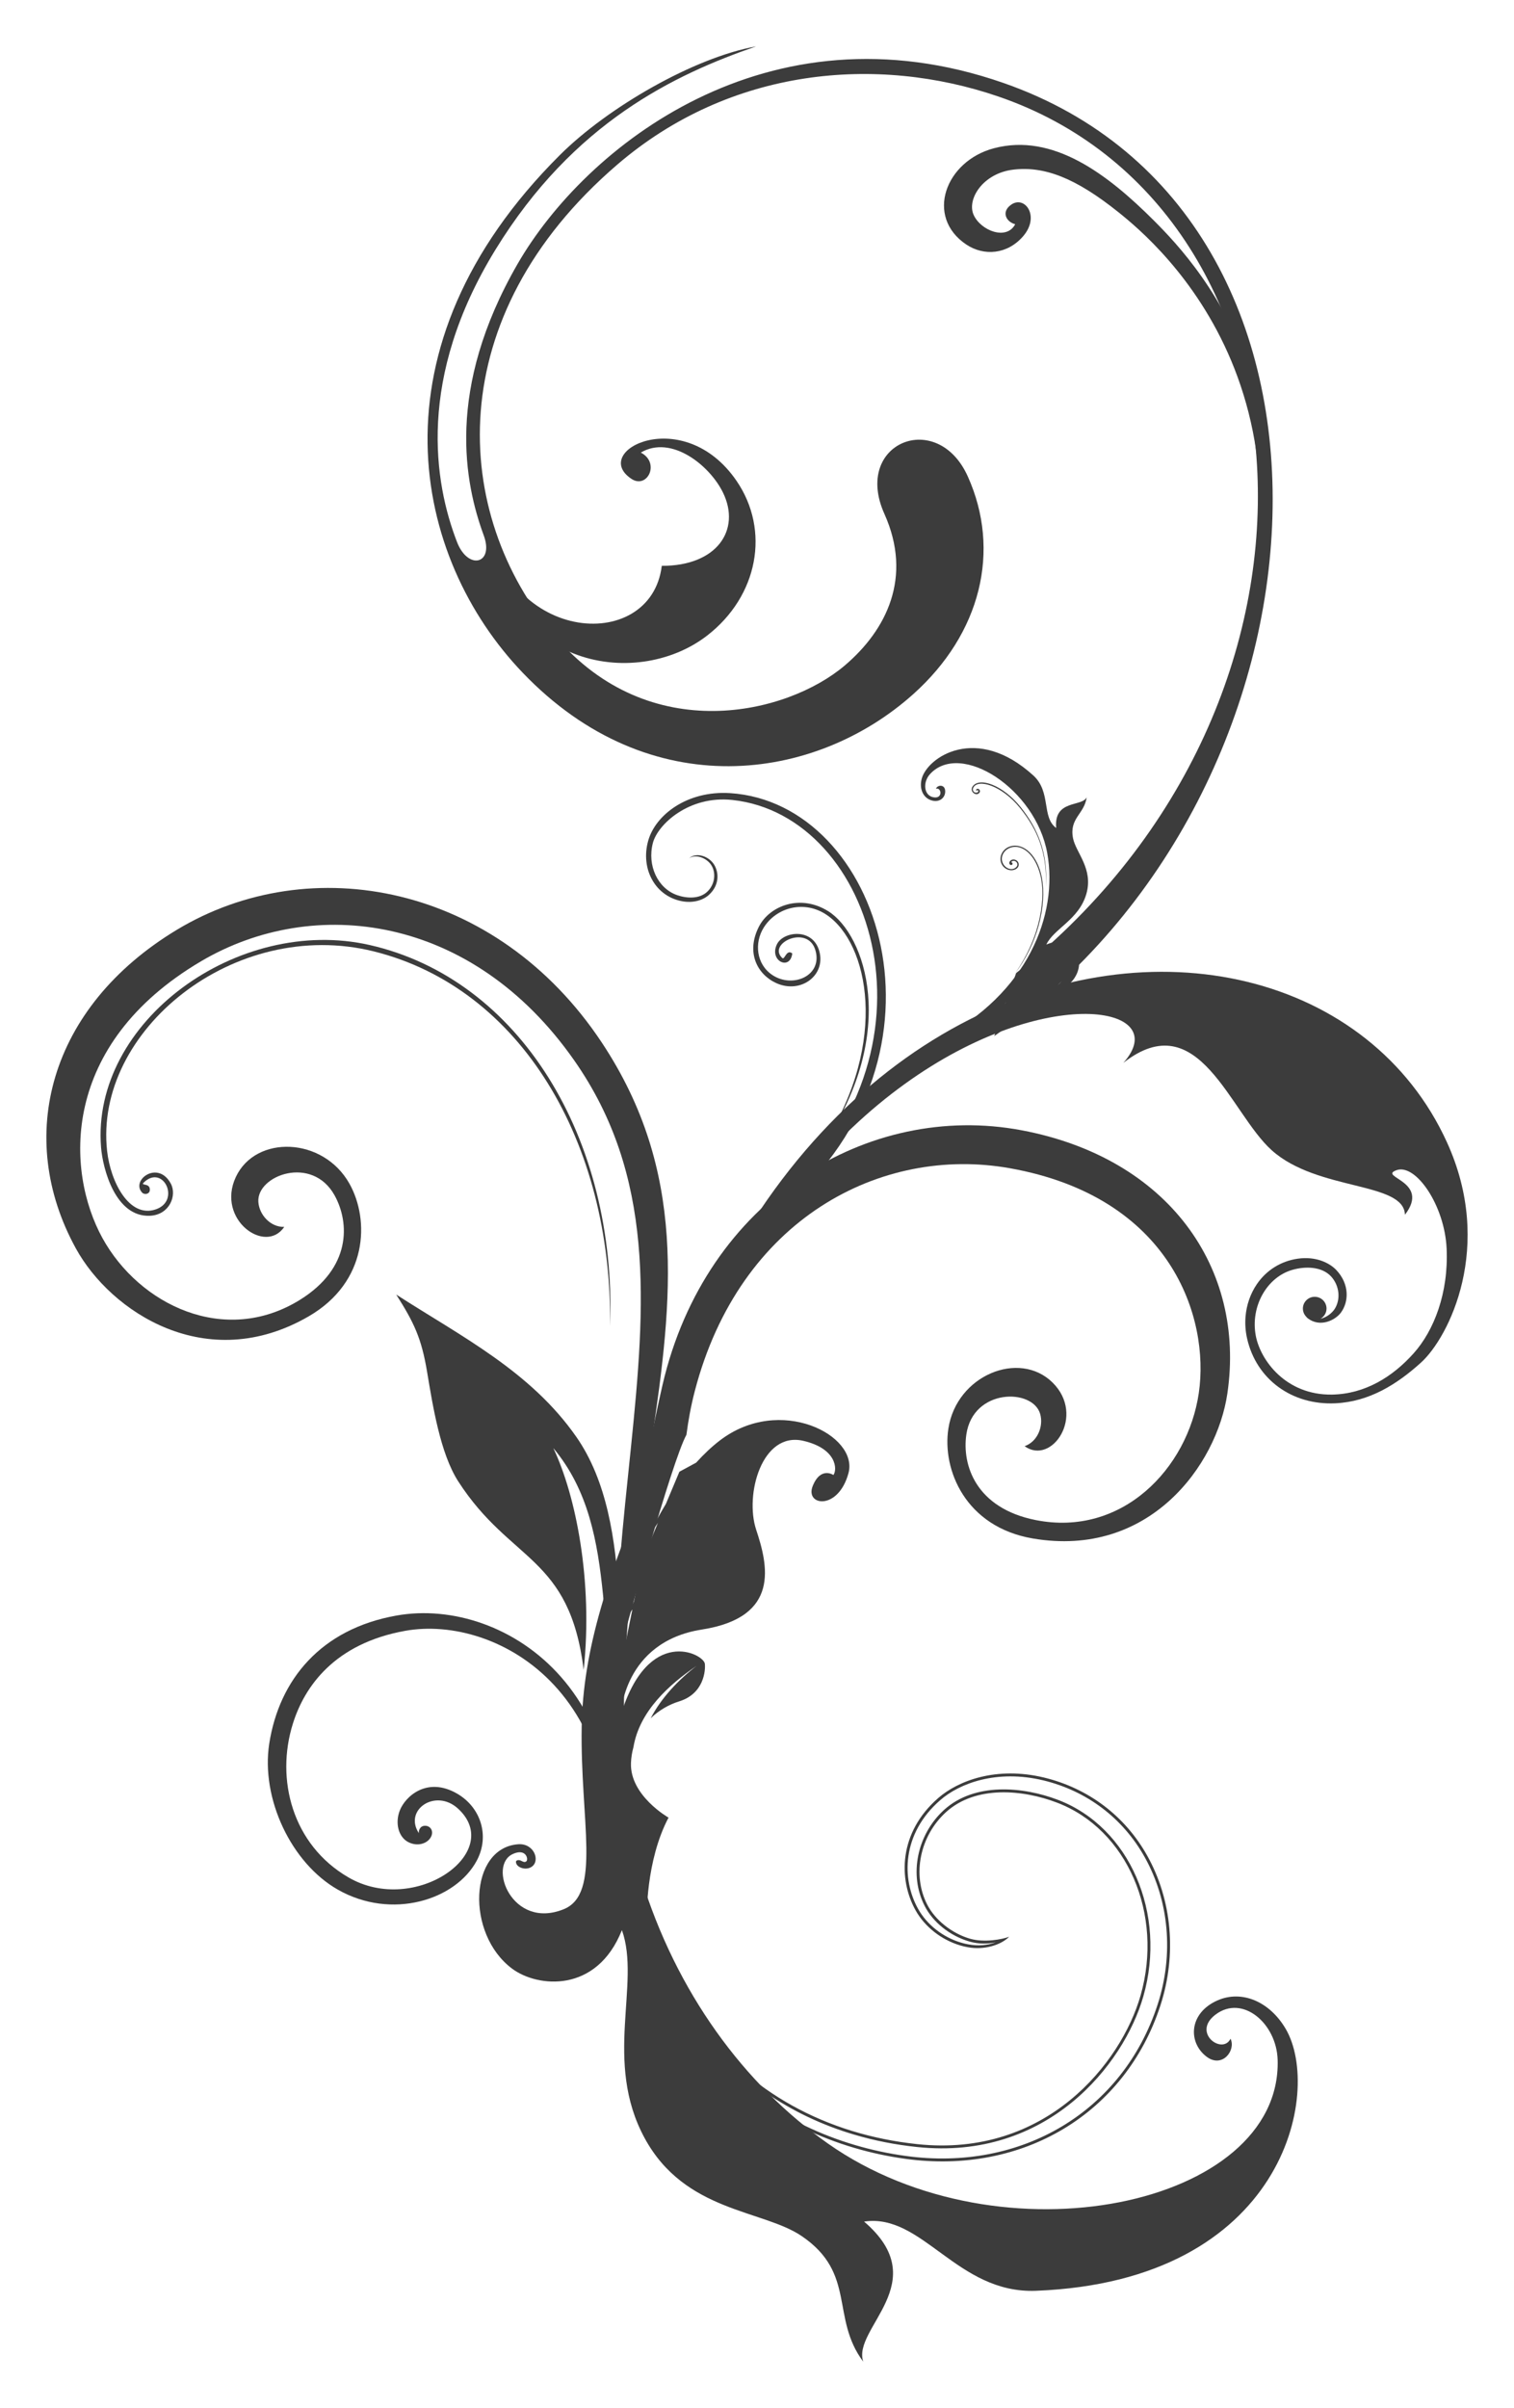 <?xml version="1.0" encoding="UTF-8" standalone="no"?>
<!-- Generator: Adobe Illustrator 13.0.0, SVG Export Plug-In . SVG Version: 6.00 Build 14948)  -->

<svg
   xmlns:dc="http://purl.org/dc/elements/1.1/"
   xmlns:cc="http://creativecommons.org/ns#"
   xmlns:rdf="http://www.w3.org/1999/02/22-rdf-syntax-ns#"
   xmlns:svg="http://www.w3.org/2000/svg"
   xmlns="http://www.w3.org/2000/svg"
   xmlns:sodipodi="http://sodipodi.sourceforge.net/DTD/sodipodi-0.dtd"
   xmlns:inkscape="http://www.inkscape.org/namespaces/inkscape"
   version="1.1"
   id="Layer_1"
   x="0px"
   y="0px"
   width="163.22"
   height="259.531"
   viewBox="0 0 163.22 259.531"
   enable-background="new 0 0 655.342 424.415"
   xml:space="preserve"
   inkscape:version="0.48.2 r9819"
   sodipodi:docname="8.svg"><defs
   id="defs41" /><sodipodi:namedview
   pagecolor="#ffffff"
   bordercolor="#666666"
   borderopacity="1"
   objecttolerance="10"
   gridtolerance="10"
   guidetolerance="10"
   inkscape:pageopacity="0"
   inkscape:pageshadow="2"
   inkscape:window-width="640"
   inkscape:window-height="480"
   id="namedview39"
   showgrid="false"
   fit-margin-top="5"
   fit-margin-left="5"
   fit-margin-right="5"
   fit-margin-bottom="5"
   inkscape:zoom="0.53712414"
   inkscape:cx="-36.966035"
   inkscape:cy="60.417498"
   inkscape:window-x="0"
   inkscape:window-y="0"
   inkscape:window-maximized="0"
   inkscape:current-layer="Layer_1" />





<g
   style="fill:#3c3c3c"
   id="g3"
   transform="translate(-364.637,-13.094)">
	<path
   d="m 495.16,91.79 c 15.096,-32.628 -1.139,-49.944 -6.146,-54.947 -5.006,-5.002 -10.875,-9.448 -17.227,-7.77 -5.23,1.382 -7.449,7.37 -2.984,10.37 1.895,1.271 4.422,1.085 6.123,-0.875 1.873,-2.153 0.203,-4.439 -1.266,-3.423 -1.131,0.779 -0.539,1.875 0.424,2.113 -0.928,1.78 -3.697,0.701 -4.473,-0.985 -0.779,-1.688 0.982,-4.511 4.279,-4.898 3.344,-0.393 6.715,0.892 11.361,4.62 4.12,3.304 24.899,20.701 9.909,55.795 z"
   id="path5"
   inkscape:connector-curvature="0" />
	<path
   d="m 416.934,68.084 c 1.016,17.148 16.264,19.451 23.936,13.51 5.504,-4.261 6.822,-11.341 3.168,-16.68 -5.711,-8.327 -15.85,-3.248 -11.338,-0.217 1.713,1.149 3.148,-1.719 1.021,-2.828 3.303,-1.941 7.449,1.396 8.869,4.333 1.947,4.03 -0.686,7.899 -6.609,7.876 -1.17,9.649 -17.569,8.428 -19.047,-5.994 z"
   id="path7"
   inkscape:connector-curvature="0" />
	<path
   d="m 408.352,188.849 c 9.807,-1.746 25.809,6.816 21.313,31.617 5.836,-24.527 -10.475,-35.346 -22.258,-33.262 -8.205,1.447 -12.67,6.947 -13.742,13.799 -0.922,5.926 2.367,12.877 7.385,15.74 5.816,3.316 12.721,1.123 14.986,-3.121 1.43,-2.676 0.42,-5.744 -2.105,-7.213 -3.25,-1.891 -5.609,0.299 -6.193,1.809 -0.529,1.355 -0.148,2.863 0.92,3.41 0.951,0.484 1.914,0.182 2.334,-0.391 0.496,-0.674 0.117,-1.334 -0.469,-1.371 -0.58,-0.033 -0.77,0.469 -0.73,0.797 -1.662,-2.529 1.814,-4.859 4.221,-2.648 5.102,4.672 -4.6,11.605 -11.818,7.41 -6.033,-3.502 -7.885,-10.568 -5.973,-16.6 1.256,-3.984 4.49,-8.615 12.129,-9.976 z"
   id="path9"
   inkscape:connector-curvature="0" />
	<path
   d="m 488.313,213.083 c -2.391,-4.275 -6.348,-7.268 -11.143,-8.42 -5.123,-1.227 -9.238,0.34 -11.387,2.215 -4.273,3.721 -4.305,8.756 -2.441,12.096 0.996,1.793 2.805,3.193 4.826,3.791 0.264,0.078 0.531,0.143 0.799,0.189 1.752,0.328 3.574,-0.223 4.465,-1.129 -0.742,0.287 -2.688,0.654 -4.213,0.215 -1.959,-0.57 -3.771,-2.014 -4.623,-3.682 -1.648,-3.219 -0.787,-7.41 2.041,-9.975 3.195,-2.887 8.27,-2.42 11.951,-1.012 7.561,2.875 11.518,12.014 9.006,20.801 -2.07,7.242 -10.182,17.475 -24.055,16.006 -9.902,-1.049 -18.135,-5.621 -23.807,-13.219 -6.799,-9.109 -10.438,-22.672 -9.49,-34.986 -2.189,10.811 1.309,26.363 7.977,35.582 4.557,6.303 11.004,10.807 18.51,13.021 1.779,0.525 3.613,0.924 5.496,1.182 12.68,1.76 23.732,-4.891 27.514,-16.533 l 0,0 c 1.779,-5.466 1.255,-11.349 -1.426,-16.142 z m -58.399,-13.67 c -0.266,11.082 3.375,23.439 9.568,31.738 4.379,5.867 10.273,9.947 17.275,12.01 2.15,0.637 4.406,1.08 6.748,1.326 14.066,1.49 22.291,-8.891 24.389,-16.225 2.561,-8.945 -1.482,-18.248 -9.195,-21.188 -3.77,-1.438 -8.975,-1.91 -12.275,1.072 -2.928,2.654 -3.816,7.012 -2.105,10.352 0.895,1.764 2.723,3.221 4.785,3.83 0.006,0.002 0.02,0.008 0.027,0.01 1.01,0.293 1.957,0.268 2.848,0.094 -0.881,0.314 -1.879,0.416 -2.957,0.213 -0.258,-0.045 -0.516,-0.107 -0.764,-0.182 -1.949,-0.572 -3.686,-1.922 -4.646,-3.646 -1.799,-3.225 -1.76,-8.096 2.379,-11.705 2.084,-1.824 6.1,-3.342 11.109,-2.143 4.705,1.133 8.586,4.066 10.939,8.268 2.641,4.713 3.15,10.504 1.398,15.893 l 0,0 c -3.732,11.496 -14.648,18.053 -27.17,16.316 -1.867,-0.256 -3.688,-0.648 -5.449,-1.17 -7.439,-2.195 -13.828,-6.656 -18.344,-12.904 -5.925,-8.193 -9.474,-21.978 -8.56,-31.959 z"
   id="path11"
   inkscape:connector-curvature="0" />
	<path
   d="m 438.639,167.728 c 0.201,-1.537 0.48,-3.09 0.893,-4.678 4.828,-18.609 20.104,-26.518 33.957,-24.054 17.389,3.09 21.582,16.095 20.387,24.234 -1.197,8.146 -8.285,15.547 -17.605,13.684 -6.418,-1.283 -7.943,-5.912 -7.453,-9.232 0.732,-4.971 7.135,-4.98 7.951,-2.221 0.395,1.328 -0.271,3.014 -1.674,3.494 2.941,2.115 6.609,-3.305 3.02,-6.854 -3.598,-3.549 -10.355,-0.791 -11.236,4.959 -0.686,4.414 1.828,10.602 9.104,11.842 12.563,2.143 19.84,-7.908 20.971,-15.617 1.994,-13.541 -6.365,-25.394 -22.182,-28.377 -16.529,-3.115 -34.063,7.415 -38.705,27.426 -1.174,5.064 -5.336,25.217 -4.826,29.682 0.755,-3.095 5.863,-21.531 7.398,-24.288 z"
   id="path13"
   inkscape:connector-curvature="0" />
	<path
   d="m 426.537,127.369 c 17.414,24.866 -3.963,54.974 8.582,94.487 -11.43,-41.813 12.695,-68.752 -5.582,-96.369 -11.346,-17.134 -31.451,-20.871 -45.85,-12.176 -13.779,8.321 -17.469,22.344 -10.867,34.338 3.752,6.826 14.08,13.701 25.105,7.308 6.381,-3.705 6.574,-10.38 4.391,-14.281 -2.834,-5.076 -10.129,-5.3 -12.26,-0.719 -2.127,4.578 3.209,8.376 5.223,5.365 -1.484,0.041 -2.695,-1.306 -2.789,-2.687 -0.201,-2.872 5.803,-5.103 8.225,-0.7 1.619,2.94 1.811,7.81 -3.756,11.257 -8.082,5 -17.309,0.545 -21.279,-6.669 -3.963,-7.209 -4.576,-20.862 10.639,-29.833 12.119,-7.146 29.193,-5.072 40.218,10.679 z"
   id="path15"
   inkscape:connector-curvature="0" />
	<path
   d="m 430.414,156.026 c 0.723,-20.392 -9.844,-37.42 -25.912,-41.081 -14.205,-3.232 -30.066,8.258 -28.969,21.816 0.182,2.272 1.533,7.536 5.277,7.36 2.102,-0.098 2.93,-2.186 2.24,-3.465 -1.391,-2.586 -4.365,-0.344 -3.076,0.985 0.24,0.247 0.906,0.165 0.809,-0.446 -0.098,-0.607 -1.008,-0.301 -0.65,-0.653 2.086,-2.031 4.027,1.968 1.291,2.894 -2.855,0.961 -4.867,-2.953 -5.238,-6.283 -1.449,-12.94 13.705,-25.269 28.758,-21.522 15.794,3.936 25.685,20.445 25.47,40.395 z"
   id="path17"
   inkscape:connector-curvature="0" />
	<path
   d="m 448.525,142.541 c 0.221,0.209 0.443,0.425 0.65,0.648 19.287,-16.537 10.432,-43.579 -5.83,-44.616 -4.66,-0.293 -8.053,2.372 -8.826,5.126 -0.422,1.484 -0.266,3.054 0.486,4.318 0.666,1.134 1.748,1.906 3.037,2.182 1.377,0.297 2.467,-0.147 3.025,-0.663 1.117,-1.019 1.092,-2.357 0.576,-3.227 -0.561,-0.95 -1.951,-1.396 -2.705,-0.727 0.785,-0.496 2.006,0.042 2.443,0.854 0.479,0.879 0.268,2.04 -0.496,2.762 -0.857,0.814 -2.25,0.72 -3.266,0.363 -2.086,-0.737 -3.227,-3.201 -2.598,-5.612 0.516,-1.988 3.873,-5.149 8.584,-4.637 15.434,1.668 23.348,27.355 4.92,43.229 z"
   id="path19"
   inkscape:connector-curvature="0" />
	<path
   d="m 453.492,136.307 c 6.984,-10.98 4.768,-21.543 0.287,-24.598 -2.398,-1.641 -5.428,-0.848 -6.803,1.351 -1.037,1.648 -0.818,3.961 0.939,5.124 2.189,1.449 5.422,0.072 4.631,-2.667 -0.814,-2.837 -5.24,-0.748 -3.578,0.826 0.266,0.25 0.447,-1.002 1.082,-0.493 -0.227,1.899 -2.535,0.806 -1.648,-1 0.684,-1.383 3.852,-1.8 4.559,0.745 0.73,2.612 -1.988,4.642 -4.621,3.46 -2.063,-0.931 -3.305,-3.303 -1.893,-6.081 1.158,-2.282 4.498,-3.56 7.498,-1.663 3.977,2.518 7.578,12.992 -0.453,24.996 z"
   id="path21"
   inkscape:connector-curvature="0" />
	<path
   d="m 432.557,202.216 c -2.043,-9.061 0.807,-24.785 -5.781,-34.254 -4.934,-7.086 -12.418,-10.832 -19.424,-15.348 1.936,3.051 2.719,4.709 3.32,8.281 0.619,3.689 1.422,8.836 3.371,11.861 5.666,8.779 11.982,7.949 13.52,20.309 1.014,-9.559 -0.842,-18.789 -3.277,-23.908 7.585,9.043 3.964,22.203 8.271,33.059 z"
   id="path23"
   inkscape:connector-curvature="0" />
	<path
   d="m 465.92,125.116 c 9.504,-4.931 12.828,-13.428 11.617,-20.084 -1.264,-6.958 -9.313,-12.082 -12.621,-8.53 -0.83,0.894 -0.699,2.379 0.41,2.525 1.002,0.137 0.783,-1.126 0.213,-0.922 0.133,-0.402 0.885,-0.511 0.984,0.126 0.121,0.775 -0.588,1.463 -1.578,1.085 -0.814,-0.31 -1.209,-1.231 -0.947,-2.269 0.594,-2.339 5.91,-5.958 12.043,-0.373 1.941,1.77 0.865,4.494 2.459,5.653 -0.266,-3.096 2.783,-2.242 3.289,-3.305 -0.246,1.815 -1.9,2.249 -1.471,4.417 0.303,1.542 2.211,3.29 1.438,5.989 -0.799,2.793 -3.525,3.758 -4.316,5.467 2.082,-0.919 3.344,0.614 3.504,1.65 0.295,1.913 -1.803,3.874 -3.053,2.806 -0.4,-0.344 -0.139,-0.915 0.213,-0.845 0.211,0.042 0.338,0.28 0.295,0.415 -0.049,0.139 -0.135,0.07 -0.168,0.018 -0.033,-0.055 -0.037,-0.185 -0.141,-0.179 -0.102,0.011 -0.281,0.327 0.152,0.486 0.879,0.329 1.797,-1.778 0.094,-2.494 -1.26,-0.529 -2.465,1.717 -4.693,3.907 -1.817,1.783 -4.168,3.018 -7.723,4.457 z"
   id="path25"
   inkscape:connector-curvature="0" />
	<path
   d="m 474.025,118.054 c 2.41,-3.118 3.516,-7.315 2.922,-10.414 -0.451,-2.338 -1.93,-3.722 -3.348,-3.34 -0.809,0.217 -1.258,1.02 -1.051,1.716 0.205,0.678 0.879,0.983 1.4,0.828 0.668,-0.194 0.621,-0.842 0.225,-1.047 -0.348,-0.182 -0.666,0.013 -0.727,0.266 -0.023,0.113 0.053,0.234 0.184,0.256 0.104,0.017 0.182,-0.079 0.168,-0.162 -0.012,-0.078 -0.086,-0.13 -0.154,-0.149 0.346,-0.443 1.086,0.26 0.393,0.658 -0.477,0.272 -1.143,-0.067 -1.346,-0.684 -0.193,-0.589 0.18,-1.317 0.928,-1.551 1.172,-0.368 2.621,0.675 3.199,3.067 0.518,2.145 0.159,6.39 -2.793,10.556 z"
   id="path27"
   inkscape:connector-curvature="0" />
	<path
   d="m 474.586,100.152 c 1.914,2.368 2.951,4.838 2.813,8.554 0.232,-3.681 -0.873,-6.3 -2.725,-8.618 -1.932,-2.416 -4.496,-3.287 -5.193,-2.213 -0.234,0.362 0.029,0.746 0.361,0.803 0.281,0.049 0.475,-0.192 0.436,-0.352 -0.086,-0.366 -0.49,-0.188 -0.406,-0.059 0.072,0.118 0.131,-0.109 0.219,0.018 0.041,0.057 0.025,0.225 -0.195,0.238 -0.305,0.015 -0.465,-0.271 -0.33,-0.542 0.5,-0.99 3.061,-0.245 5.02,2.171 z"
   id="path29"
   inkscape:connector-curvature="0" />
	<path
   d="m 471.822,124.757 c 37.93,-26.44 41.725,-88.566 0.965,-102.732 -25.445,-8.847 -45.084,6.927 -52.348,19.508 -7.793,13.518 -5.705,23.665 -3.652,29.261 1.141,3.1 -1.693,3.805 -2.885,0.706 -2.475,-6.402 -4.34,-17.667 4.15,-31.5 8.447,-13.753 19.352,-18.882 28.096,-21.906 -6.664,1.192 -15.975,6.547 -21.154,11.711 -20.873,20.791 -15.828,43.471 -3.992,55.806 13.695,14.288 31.518,11.774 42.102,2.283 7.281,-6.526 9.467,-15.452 5.869,-23.451 -3.293,-7.326 -12.436,-3.617 -8.99,4.038 3.066,6.83 0.221,12.515 -4.268,16.329 -6.205,5.283 -21.039,8.859 -31.246,-3.162 -11.23,-13.221 -12.348,-34.425 6.699,-50.8 12.215,-10.502 28.023,-11.835 41.107,-7.35 34.623,11.858 39.188,64.81 1.906,94.469 l -2.35,6.77 -0.009,0.02 z"
   id="path31"
   inkscape:connector-curvature="0" />
	<path
   d="m 520.623,136.19 c 5.137,11.246 0.211,21.038 -2.787,23.75 -2.617,2.367 -5.584,4.219 -9.227,4.393 -4.689,0.223 -8.52,-2.574 -9.523,-6.967 -0.182,-0.791 -0.234,-1.59 -0.172,-2.373 0.107,-1.268 0.521,-2.477 1.23,-3.512 1.027,-1.496 2.582,-2.469 4.391,-2.732 1.934,-0.283 3.414,0.438 4.15,1.205 1.471,1.543 1.365,3.469 0.5,4.621 -0.607,0.805 -2.217,1.615 -3.551,0.607 -0.061,-0.039 -0.248,-0.248 -0.297,-0.32 -0.146,-0.199 -0.24,-0.453 -0.24,-0.729 -0.006,-0.699 0.566,-1.275 1.266,-1.277 0.709,-0.006 1.281,0.564 1.283,1.266 -0.002,0.48 -0.268,0.881 -0.65,1.102 0.766,-0.172 1.313,-0.719 1.533,-1.063 0.668,-1.059 0.498,-2.535 -0.396,-3.504 -1.018,-1.094 -2.809,-1.092 -4.148,-0.711 -2.75,0.77 -4.57,3.936 -3.963,7.119 0.504,2.637 3.242,6.4 8.211,6.33 3.57,-0.063 6.535,-1.914 8.797,-4.439 2.205,-2.459 3.777,-6.518 3.564,-11.285 -0.209,-4.686 -3.342,-9.205 -5.402,-8.461 -2.066,0.748 3.719,1.157 0.906,4.803 -0.1,-3.596 -9.426,-2.521 -14.359,-6.951 -4.518,-4.053 -7.875,-15.795 -15.998,-9.417 10.977,-12.271 -55.379,-10.199 -55.172,85.496 -3.583,-100.385 73.622,-112.942 90.054,-76.951 z"
   id="path33"
   inkscape:connector-curvature="0" />
	<path
   d="m 435.047,171.358 c -10.734,32.971 0.908,60.129 18.822,72.738 18.729,13.184 48.941,6.723 48.508,-8.984 -0.109,-3.961 -3.791,-7.084 -6.691,-4.902 -2.617,1.969 0.756,4.381 1.609,2.604 0.607,1.234 -0.875,3.203 -2.557,1.955 -2.041,-1.514 -1.973,-4.713 1.164,-6.088 2.59,-1.133 5.596,0.092 7.348,3.082 3.951,6.742 -0.09,27.178 -26.936,28.219 -8.502,0.33 -12.215,-8.402 -18.523,-7.459 7.648,6.541 -1.328,11.498 -0.088,15.102 -3.547,-4.742 -0.715,-9.504 -6.627,-13.533 -4.217,-2.871 -12.588,-2.568 -16.936,-10.553 -4.494,-8.258 -0.393,-16.686 -2.457,-22.428 -2.721,6.852 -9.109,6.188 -11.834,4.156 -5.027,-3.746 -4.648,-13.039 0.668,-13.412 1.707,-0.113 2.395,1.801 1.432,2.434 -0.58,0.385 -1.42,0.123 -1.627,-0.293 -0.205,-0.42 0.145,-0.461 0.35,-0.416 0.203,0.047 0.518,0.34 0.73,0.09 0.211,-0.254 -0.09,-1.387 -1.461,-0.771 -2.773,1.234 -0.104,8.191 5.449,5.967 4.115,-1.641 1.789,-9.559 1.957,-19.674 0.141,-8.244 2.762,-16.435 7.7,-27.834 z"
   id="path35"
   inkscape:connector-curvature="0" />
	<path
   d="m 436.709,208.987 c 0,0 -4.172,-2.369 -4.049,-5.877 0.021,-0.607 0.117,-1.178 0.266,-1.713 0.643,-3.885 3.859,-6.76 6.82,-8.775 -1.936,1.482 -3.832,3.465 -4.957,5.654 0.881,-0.855 1.961,-1.475 3.084,-1.824 2.664,-0.83 2.832,-3.342 2.752,-4.045 -0.127,-1.098 -6.139,-4.15 -9.072,5.559 0,0 0.225,-7.914 8.752,-9.25 8.523,-1.33 7.107,-6.977 5.852,-10.758 -1.252,-3.785 0.617,-10.615 5.08,-9.58 3.639,0.84 3.678,3.121 3.246,3.684 0,0 -1.369,-0.949 -2.229,1.186 -0.863,2.135 2.748,2.689 3.855,-1.387 1.107,-4.068 -7.379,-8.477 -13.859,-3.527 -0.889,0.678 -1.742,1.494 -2.563,2.396 l -1.807,0.979 -1.453,3.461 c -0.748,1.236 -1.445,2.537 -2.07,3.904 0.395,-0.627 0.799,-1.248 1.211,-1.859 l -1.664,3.969 -0.139,0.68 c -0.238,0.439 -0.471,0.887 -0.703,1.338 0.201,-0.307 0.408,-0.609 0.617,-0.91 l -0.693,3.393 c -0.367,0.729 -0.717,1.447 -1.027,2.127 0.275,-0.428 0.561,-0.85 0.852,-1.262 l -0.701,3.445 c -0.18,0.389 -0.359,0.775 -0.531,1.168 0.131,-0.197 0.273,-0.385 0.41,-0.576 l -0.922,4.535 c -0.221,0.777 -0.387,1.564 -0.482,2.359 0.436,9.516 3.785,22.242 3.785,22.242 0,0 -0.136,-6.05 2.339,-10.736 z"
   id="path37"
   inkscape:connector-curvature="0" />
</g>
</svg>